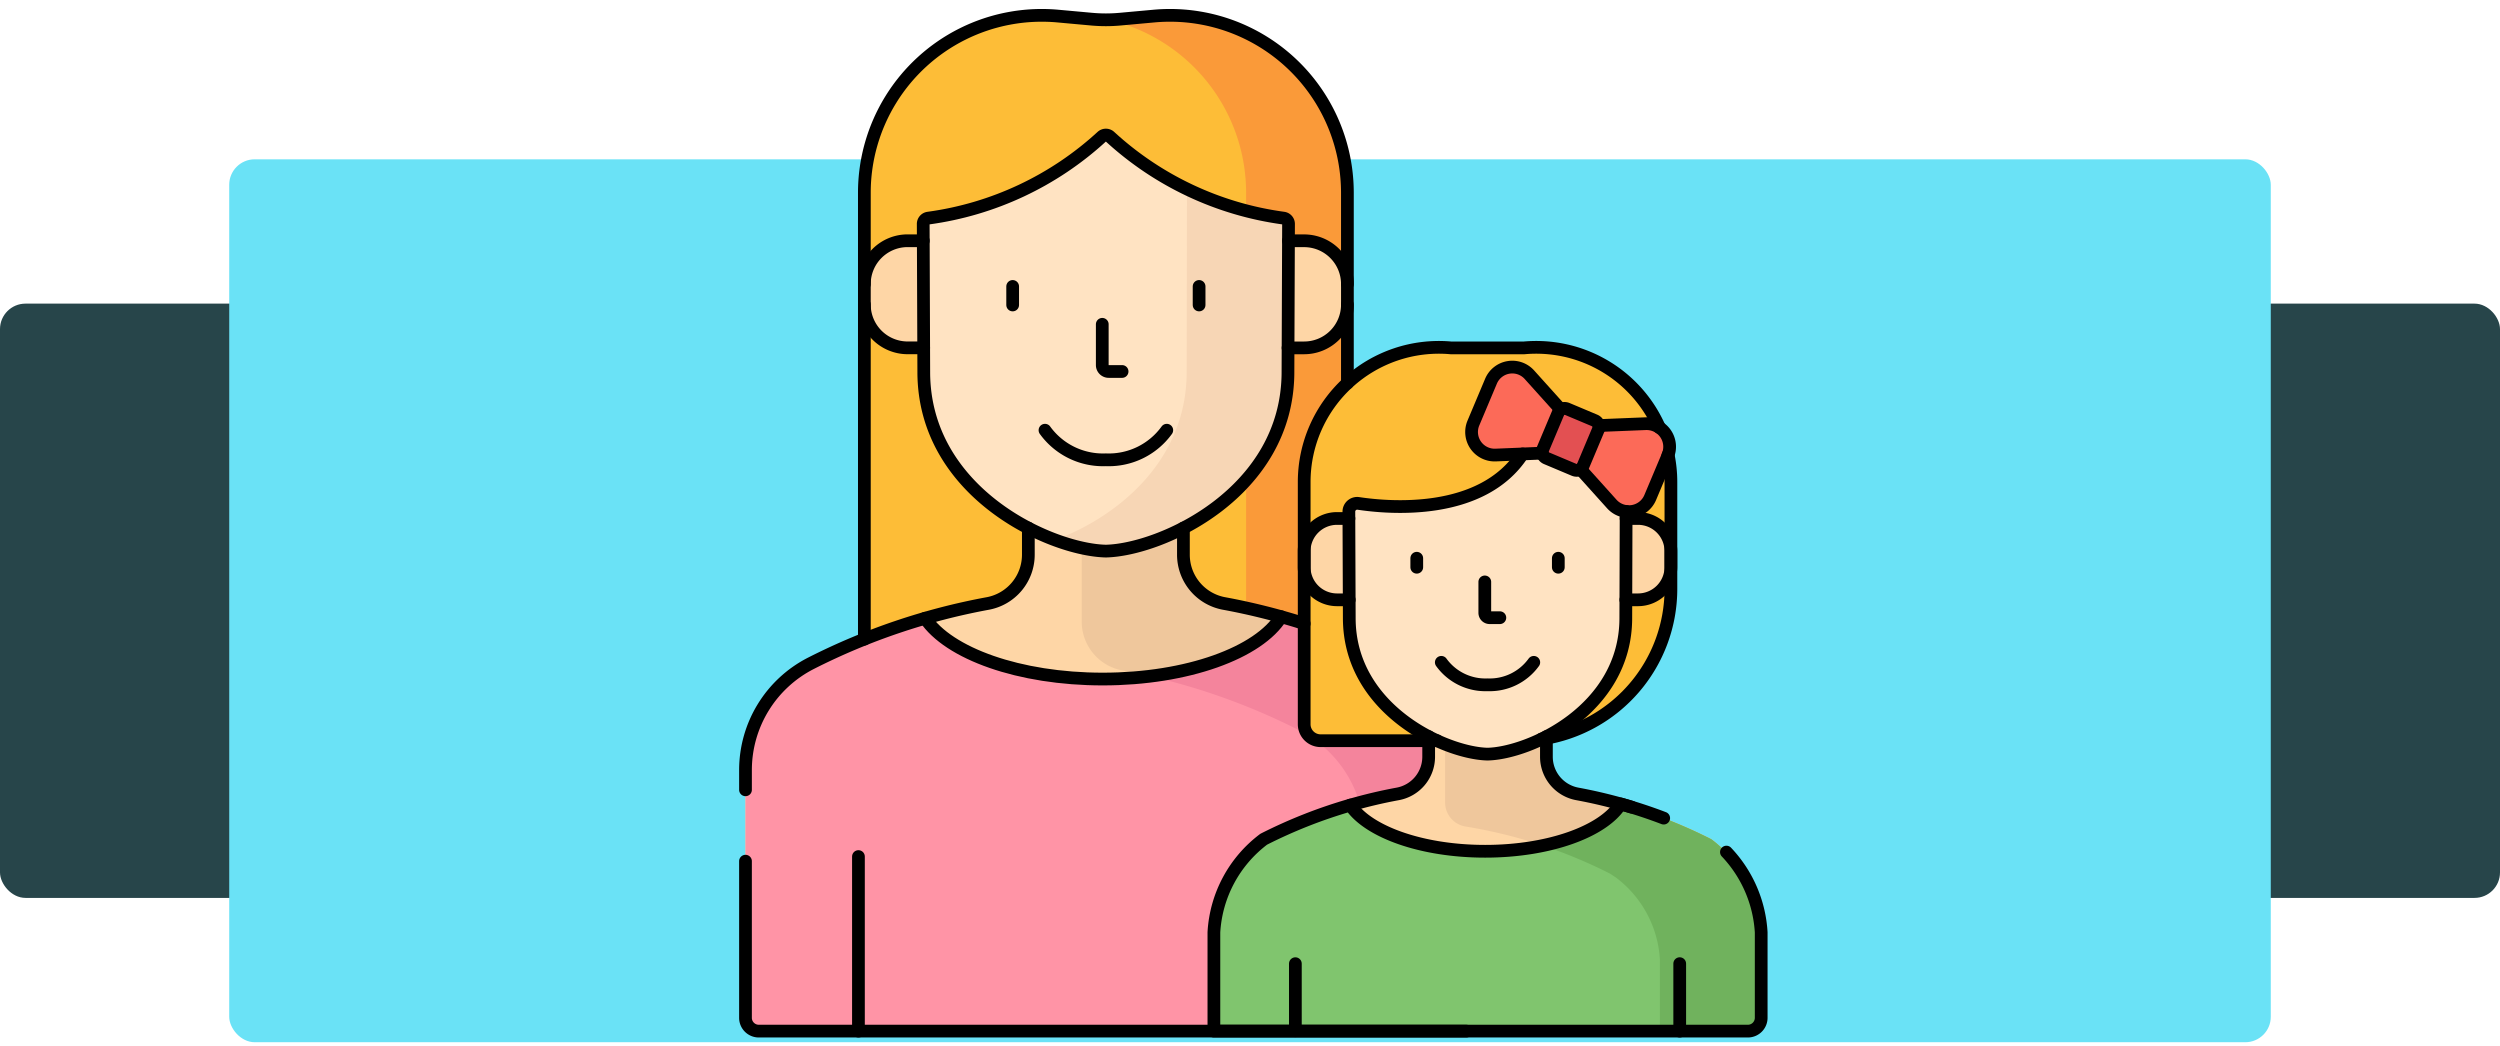 <svg xmlns="http://www.w3.org/2000/svg" xmlns:xlink="http://www.w3.org/1999/xlink" width="294.478" height="123.263" viewBox="0 0 294.478 123.263">
  <defs>
    <clipPath id="clip-path">
      <path id="path7668" d="M0-682.665H123.263V-559.4H0Z" transform="translate(0 682.665)"/>
    </clipPath>
  </defs>
  <g id="Grupo_1208002" data-name="Grupo 1208002" transform="translate(-1125 -2444.235)">
    <g id="Grupo_1207791" data-name="Grupo 1207791" transform="translate(0 -0.481)">
      <rect id="nina-feliz-y-su-madre-aplicando-maquillaje-en-las-caras-de-los-demas-teniendo-dia-de-belleza-familiar-poniendo-en" width="294.478" height="70" rx="3" transform="translate(1125 2480.481)" fill="#27454a"/>
      <rect id="nina-feliz-y-su-madre-aplicando-maquillaje-en-las-caras-de-los-demas-teniendo-dia-de-belleza-familiar-poniendo-en-2" data-name="nina-feliz-y-su-madre-aplicando-maquillaje-en-las-caras-de-los-demas-teniendo-dia-de-belleza-familiar-poniendo-en" width="240.478" height="104" rx="3" transform="translate(1152 2463.481)" fill="#6ae2f6"/>
    </g>
    <g id="g7662" transform="translate(1211 2444.235)">
      <g id="g7664" transform="translate(0 0)">
        <g id="g7666" clip-path="url(#clip-path)">
          <g id="g7672" transform="translate(15.814 1.806)">
            <path id="path7674" d="M0-94.836v59.625H56.9V-94.836a20.9,20.9,0,0,0-22.791-20.809l-3.984.363a18.467,18.467,0,0,1-3.348,0l-3.984-.363A20.9,20.9,0,0,0,0-94.836" transform="translate(0 115.733)" fill="#fdbd37"/>
          </g>
          <g id="g7676" transform="translate(44.543 1.806)">
            <path id="path7678" d="M-24.405-.4l-3.984.363c-.464.042-.929.063-1.393.07A20.906,20.906,0,0,1-13.546,20.41V80.035H-1.614V20.41A20.9,20.9,0,0,0-24.405-.4" transform="translate(29.783 0.487)" fill="#fa9a39"/>
          </g>
          <g id="g7680" transform="translate(1.812 54.159)">
            <path id="path7682" d="M-350.227-108.736h0a76.643,76.643,0,0,0-20.81-7.036,5.842,5.842,0,0,1-4.777-5.749V-132.7h-18.267v11.175a5.842,5.842,0,0,1-4.777,5.749,76.642,76.642,0,0,0-20.81,7.036,14.122,14.122,0,0,0-7.73,12.593v29.178a1.567,1.567,0,0,0,1.567,1.567H-342.5V-96.143a14.122,14.122,0,0,0-7.73-12.593" transform="translate(427.399 132.696)" fill="#fed6a6"/>
          </g>
          <g id="g7684" transform="translate(41.418 54.159)">
            <path id="path7686" d="M-170.483-108.736h0a76.643,76.643,0,0,0-20.81-7.036,5.842,5.842,0,0,1-4.777-5.749V-132.7h-11.978v19.065a5.842,5.842,0,0,0,4.777,5.749,76.639,76.639,0,0,1,20.81,7.036,14.122,14.122,0,0,1,7.73,12.593V-65.4h11.978V-96.143a14.122,14.122,0,0,0-7.73-12.593" transform="translate(208.049 132.696)" fill="#efc79c"/>
          </g>
          <g id="g7688" transform="translate(15.814 28.357)">
            <path id="path7690" d="M-38.215,0h-3.321a5.1,5.1,0,0,0-5.1,5.1V7.516a5.1,5.1,0,0,0,5.1,5.1h3.321Z" transform="translate(46.636)" fill="#fed6a6"/>
          </g>
          <g id="g7692" transform="translate(64.292 28.357)">
            <path id="path7694" d="M0,0H3.321a5.1,5.1,0,0,1,5.1,5.1V7.516a5.1,5.1,0,0,1-5.1,5.1H0Z" fill="#fed6a6"/>
          </g>
          <g id="g7696" transform="translate(22.747 15.907)">
            <path id="path7698" d="M-95.441-.889A37.728,37.728,0,0,1-115.866,8.7a.692.692,0,0,0-.606.691l.066,17.42c0,14.259,14.969,20.973,21.449,21.112,6.48-.139,21.449-6.853,21.449-21.112l.067-17.42a.692.692,0,0,0-.606-.691A37.727,37.727,0,0,1-94.471-.889a.7.7,0,0,0-.971,0" transform="translate(116.472 1.085)" fill="#ffe3c2"/>
          </g>
          <g id="g7700" transform="translate(38.297 22.286)">
            <path id="path7702" d="M-121.97-15.466a38.875,38.875,0,0,1-11.359-3.408l-.033,21.519c0,10.756-8.517,17.218-15.483,19.8a19.215,19.215,0,0,0,5.966,1.308c6.48-.139,21.449-6.853,21.449-21.112l.067-17.42a.693.693,0,0,0-.606-.691" transform="translate(148.846 18.873)" fill="#f7d6b5"/>
          </g>
          <g id="g7704" transform="translate(43.837 38.201)">
            <path id="path7706" d="M0,0V4.8a.755.755,0,0,0,.755.755h1.58" fill="none" stroke="#000" stroke-linecap="round" stroke-linejoin="round" stroke-miterlimit="10" stroke-width="1.5"/>
          </g>
          <g id="g7708" transform="translate(37.091 50.675)">
            <path id="path7710" d="M0,0A8.43,8.43,0,0,0,7.172,3.484,8.429,8.429,0,0,0,14.344,0" fill="none" stroke="#000" stroke-linecap="round" stroke-linejoin="round" stroke-miterlimit="10" stroke-width="1.5"/>
          </g>
          <g id="g7712" transform="translate(55.243 33.739)">
            <path id="path7714" d="M0,0V2.185" transform="translate(0)" fill="none" stroke="#000" stroke-linecap="round" stroke-linejoin="round" stroke-miterlimit="10" stroke-width="1.5"/>
          </g>
          <g id="g7716" transform="translate(33.283 33.739)">
            <path id="path7718" d="M0,0V2.185" transform="translate(0)" fill="none" stroke="#000" stroke-linecap="round" stroke-linejoin="round" stroke-miterlimit="10" stroke-width="1.5"/>
          </g>
          <g id="g7720" transform="translate(1.812 72.645)">
            <path id="path7722" d="M-350.227-24.841h0a76.7,76.7,0,0,0-14.064-5.474c-2.641,4.241-11.057,7.341-21.031,7.341-9.833,0-18.151-3.013-20.916-7.161a76.681,76.681,0,0,0-13.43,5.293,14.122,14.122,0,0,0-7.73,12.593V16.93a1.567,1.567,0,0,0,1.567,1.567H-342.5V-12.248a14.122,14.122,0,0,0-7.73-12.593" transform="translate(427.399 30.315)" fill="#ff94a6"/>
          </g>
          <g id="g7724" transform="translate(49.464 72.645)">
            <path id="path7726" d="M-133.971-24.841h0a76.695,76.695,0,0,0-14.064-5.474c-2.131,3.421-8.021,6.1-15.456,7.007a76.646,76.646,0,0,1,17.542,6.357,14.122,14.122,0,0,1,7.73,12.593V18.5h11.978V-12.248a14.122,14.122,0,0,0-7.73-12.593" transform="translate(163.492 30.315)" fill="#f4849c"/>
          </g>
          <g id="g7728" transform="translate(15.117 100.894)">
            <path id="path7730" d="M0,0V20.563" transform="translate(0)" fill="none" stroke="#000" stroke-linecap="round" stroke-linejoin="round" stroke-miterlimit="10" stroke-width="1.5"/>
          </g>
          <g id="g7732" transform="translate(67.619 40.912)">
            <path id="path7734" d="M0-72.006v28.535a1.936,1.936,0,0,0,1.936,1.937H25.318A17.882,17.882,0,0,0,43.2-59.417V-72.006a15.865,15.865,0,0,0-17.3-15.8H17.3A15.865,15.865,0,0,0,0-72.006" transform="translate(0 87.872)" fill="#fdbd37"/>
          </g>
          <g id="g7736" transform="translate(56.987 80.662)">
            <path id="path7738" d="M-265.917-82.559h0A58.2,58.2,0,0,0-281.7-87.9a4.445,4.445,0,0,1-3.647-4.368v-8.485h-13.869v8.485a4.445,4.445,0,0,1-3.647,4.368,58.2,58.2,0,0,0-15.781,5.338,14.772,14.772,0,0,0-5.869,10.967v11.637h62.9a1.567,1.567,0,0,0,1.567-1.567v-10.07a14.772,14.772,0,0,0-5.869-10.967" transform="translate(324.511 100.75)" fill="#fed6a6"/>
          </g>
          <g id="g7740" transform="translate(84.222 80.662)">
            <path id="path7742" d="M-142.319-82.56h0A58.2,58.2,0,0,0-158.1-87.9a4.445,4.445,0,0,1-3.647-4.368v-8.485h-11.932v13.861a2.871,2.871,0,0,0,2.41,2.835A58.194,58.194,0,0,1-154.251-78.5l.7.465a13.017,13.017,0,0,1,5.171,9.663v8.419h10.365a1.567,1.567,0,0,0,1.567-1.567v-10.07a14.772,14.772,0,0,0-5.869-10.967" transform="translate(173.678 100.752)" fill="#efc79c"/>
          </g>
          <g id="g7744" transform="translate(67.619 61.071)">
            <path id="path7746" d="M-29.015,0h-2.521a3.873,3.873,0,0,0-3.872,3.874V5.707a3.873,3.873,0,0,0,3.872,3.874h2.521Z" transform="translate(35.408)" fill="#fed6a6"/>
          </g>
          <g id="g7748" transform="translate(104.426 61.071)">
            <path id="path7750" d="M0,0H2.522A3.873,3.873,0,0,1,6.394,3.874V5.707A3.873,3.873,0,0,1,2.522,9.581H0Z" fill="#fed6a6"/>
          </g>
          <g id="g7752" transform="translate(72.886 50.453)">
            <path id="path7754" d="M-99.382,0c-3.487,10.616-16.787,9.449-20.77,8.845a.98.98,0,0,0-1.129.971l.048,12.531c0,10.827,11.365,15.924,16.286,16.03,4.92-.105,16.286-5.2,16.286-16.03l.052-17.226S-92.4,6.986-99.382,0" transform="translate(121.281 0)" fill="#ffe3c2"/>
          </g>
          <g id="g7756" transform="translate(88.896 68.545)">
            <path id="path7758" d="M0,0V3.641a.573.573,0,0,0,.573.573h1.2" fill="none" stroke="#000" stroke-linecap="round" stroke-linejoin="round" stroke-miterlimit="10" stroke-width="1.5"/>
          </g>
          <g id="g7760" transform="translate(83.774 78.017)">
            <path id="path7762" d="M0,0A6.4,6.4,0,0,0,5.446,2.646,6.4,6.4,0,0,0,10.891,0" fill="none" stroke="#000" stroke-linecap="round" stroke-linejoin="round" stroke-miterlimit="10" stroke-width="1.5"/>
          </g>
          <g id="g7764" transform="translate(97.556 65.754)">
            <path id="path7766" d="M0,0V1.063" transform="translate(0)" fill="none" stroke="#000" stroke-linecap="round" stroke-linejoin="round" stroke-miterlimit="10" stroke-width="1.5"/>
          </g>
          <g id="g7768" transform="translate(80.882 65.754)">
            <path id="path7770" d="M0,0V1.063" transform="translate(0)" fill="none" stroke="#000" stroke-linecap="round" stroke-linejoin="round" stroke-miterlimit="10" stroke-width="1.5"/>
          </g>
          <g id="g7772" transform="translate(56.987 94.698)">
            <path id="path7774" d="M-265.917-18.861h0A58.236,58.236,0,0,0-276.6-23.017c-2.006,3.22-8.4,5.574-15.969,5.574-7.466,0-13.782-2.288-15.881-5.437a58.228,58.228,0,0,0-10.2,4.019,14.772,14.772,0,0,0-5.869,10.967V3.742h62.9a1.567,1.567,0,0,0,1.567-1.567V-7.895a14.772,14.772,0,0,0-5.869-10.967" transform="translate(324.511 23.017)" fill="#80c56e"/>
          </g>
          <g id="g7776" transform="translate(95.722 94.698)">
            <path id="path7778" d="M-116.764-114.33V-124.4a14.773,14.773,0,0,0-5.869-10.967,58.272,58.272,0,0,0-10.679-4.156c-1.365,2.192-4.763,3.982-9.181,4.9a58.19,58.19,0,0,1,7.928,3.311l.7.465a13.016,13.016,0,0,1,5.171,9.663v8.419h10.365a1.567,1.567,0,0,0,1.567-1.567" transform="translate(142.493 139.522)" fill="#70b25d"/>
          </g>
          <g id="g7780" transform="translate(87.337 43.242)">
            <path id="path7782" d="M-38.759-45.964l-5.708.234a2.718,2.718,0,0,1-2.616-3.77l2.074-4.928a2.718,2.718,0,0,1,4.525-.764l3.822,4.246Z" transform="translate(47.299 56.092)" fill="#fc6a58"/>
          </g>
          <g id="g7784" transform="translate(100.034 49.9)">
            <path id="path7786" d="M0-23.687l3.823,4.245a2.718,2.718,0,0,0,4.525-.764l2.074-4.928A2.718,2.718,0,0,0,7.805-28.9L2.1-28.67Z" transform="translate(0 28.907)" fill="#fc6a58"/>
          </g>
          <g id="g7788" transform="translate(95.664 48.102)">
            <path id="path7790" d="M-17.02-32.859l-3.263-1.373a.8.8,0,0,1-.425-1.043l1.825-4.337a.8.8,0,0,1,1.043-.425l3.263,1.373a.8.8,0,0,1,.425,1.043l-1.825,4.337a.8.8,0,0,1-1.043.425" transform="translate(20.771 40.1)" fill="#e35052"/>
          </g>
          <g id="g7792" transform="translate(66.583 113.513)">
            <path id="path7794" d="M0-35.849v-7.9" transform="translate(0 43.748)" fill="none" stroke="#000" stroke-linecap="round" stroke-linejoin="round" stroke-miterlimit="10" stroke-width="1.5"/>
          </g>
          <g id="g7796" transform="translate(111.856 113.513)">
            <path id="path7798" d="M0-36.052V-44" transform="translate(0 43.996)" fill="none" stroke="#000" stroke-linecap="round" stroke-linejoin="round" stroke-miterlimit="10" stroke-width="1.5"/>
          </g>
          <g id="g7800" transform="translate(22.972 72.645)">
            <path id="path7802" d="M-190.368,0c-2.641,4.241-11.057,7.341-21.031,7.341-9.833,0-18.151-3.013-20.916-7.161" transform="translate(232.315)" fill="none" stroke="#000" stroke-linecap="round" stroke-linejoin="round" stroke-miterlimit="10" stroke-width="1.5"/>
          </g>
          <g id="g7804" transform="translate(53.396 62.203)">
            <path id="path7806" d="M-64.547-51.062a76.645,76.645,0,0,0-9.445-2.371,5.842,5.842,0,0,1-4.777-5.749v-3.132" transform="translate(78.769 62.313)" fill="none" stroke="#000" stroke-linecap="round" stroke-linejoin="round" stroke-miterlimit="10" stroke-width="1.5"/>
          </g>
          <g id="g7808" transform="translate(1.812 101.439)">
            <path id="path7810" d="M0,0V18.451a1.567,1.567,0,0,0,1.567,1.567H84.9" fill="none" stroke="#000" stroke-linecap="round" stroke-linejoin="round" stroke-miterlimit="10" stroke-width="1.5"/>
          </g>
          <g id="g7812" transform="translate(1.812 62.203)">
            <path id="path7814" d="M-151.206,0V3.132a5.842,5.842,0,0,1-4.777,5.749,76.635,76.635,0,0,0-20.81,7.036,14.123,14.123,0,0,0-7.73,12.593V30.83" transform="translate(184.524)" fill="none" stroke="#000" stroke-linecap="round" stroke-linejoin="round" stroke-miterlimit="10" stroke-width="1.5"/>
          </g>
          <g id="g7816" transform="translate(22.747 15.907)">
            <path id="path7818" d="M-95.441-.889A37.728,37.728,0,0,1-115.866,8.7a.692.692,0,0,0-.606.691l.066,17.42c0,14.259,14.969,20.973,21.449,21.112,6.48-.139,21.449-6.853,21.449-21.112l.067-17.42a.692.692,0,0,0-.606-.691A37.727,37.727,0,0,1-94.471-.889.7.7,0,0,0-95.441-.889Z" transform="translate(116.472 1.085)" fill="none" stroke="#000" stroke-linecap="round" stroke-linejoin="round" stroke-miterlimit="10" stroke-width="1.5"/>
          </g>
          <g id="g7820" transform="translate(15.814 28.357)">
            <path id="path7822" d="M-31.5,0H-33.34a5.1,5.1,0,0,0-5.1,5.1V7.516a5.1,5.1,0,0,0,5.1,5.1h1.889" transform="translate(38.44)" fill="none" stroke="#000" stroke-linecap="round" stroke-linejoin="round" stroke-miterlimit="10" stroke-width="1.5"/>
          </g>
          <g id="g7824" transform="translate(65.723 28.357)">
            <path id="path7826" d="M0-57.269H1.89a5.1,5.1,0,0,0,5.1-5.1v-2.414a5.1,5.1,0,0,0-5.1-5.1H.048" transform="translate(0 69.888)" fill="none" stroke="#000" stroke-linecap="round" stroke-linejoin="round" stroke-miterlimit="10" stroke-width="1.5"/>
          </g>
          <g id="g7828" transform="translate(72.712 35.873)">
            <path id="path7830" d="M0-42.016v-9.258" transform="translate(0 51.275)" fill="none" stroke="#000" stroke-linecap="round" stroke-linejoin="round" stroke-miterlimit="10" stroke-width="1.5"/>
          </g>
          <g id="g7832" transform="translate(15.814 35.873)">
            <path id="path7834" d="M0,0V39.413" transform="translate(0)" fill="none" stroke="#000" stroke-linecap="round" stroke-linejoin="round" stroke-miterlimit="10" stroke-width="1.5"/>
          </g>
          <g id="g7836" transform="translate(15.814 1.806)">
            <path id="path7838" d="M-258.221-143.654v-10.757a20.9,20.9,0,0,0-22.791-20.809l-3.984.363a18.465,18.465,0,0,1-3.348,0l-3.984-.363a20.9,20.9,0,0,0-22.791,20.809v10.757" transform="translate(315.119 175.308)" fill="none" stroke="#000" stroke-linecap="round" stroke-linejoin="round" stroke-miterlimit="10" stroke-width="1.5"/>
          </g>
          <g id="g7840" transform="translate(67.619 61.071)">
            <path id="path7842" d="M-23.917,0h-1.4a3.873,3.873,0,0,0-3.872,3.874V5.707a3.873,3.873,0,0,0,3.872,3.874h1.434" transform="translate(29.187)" fill="none" stroke="#000" stroke-linecap="round" stroke-linejoin="round" stroke-miterlimit="10" stroke-width="1.5"/>
          </g>
          <g id="g7844" transform="translate(105.511 61.071)">
            <path id="path7846" d="M0-43.483H1.436a3.873,3.873,0,0,0,3.872-3.874V-49.19a3.873,3.873,0,0,0-3.872-3.874H.029" transform="translate(0 53.064)" fill="none" stroke="#000" stroke-linecap="round" stroke-linejoin="round" stroke-miterlimit="10" stroke-width="1.5"/>
          </g>
          <g id="g7848" transform="translate(72.886 53.474)">
            <path id="path7850" d="M-92.864,0c-4.795,7.35-15.778,6.364-19.334,5.824a.98.98,0,0,0-1.129.971l.048,12.531c0,10.827,11.365,15.924,16.286,16.03,4.92-.105,16.286-5.2,16.286-16.03l.038-12.56" transform="translate(113.326)" fill="none" stroke="#000" stroke-linecap="round" stroke-linejoin="round" stroke-miterlimit="10" stroke-width="1.5"/>
          </g>
          <g id="g7852" transform="translate(95.664 48.102)">
            <path id="path7854" d="M-17.02-32.859l-3.263-1.373a.8.8,0,0,1-.425-1.043l1.825-4.337a.8.8,0,0,1,1.043-.425l3.263,1.373a.8.8,0,0,1,.425,1.043l-1.825,4.337A.8.8,0,0,1-17.02-32.859Z" transform="translate(20.771 40.1)" fill="none" stroke="#000" stroke-linecap="round" stroke-linejoin="round" stroke-miterlimit="10" stroke-width="1.5"/>
          </g>
          <g id="g7856" transform="translate(100.167 49.9)">
            <path id="path7858" d="M0-24.361l3.689,4.1a2.718,2.718,0,0,0,4.525-.764l2.074-4.928a2.718,2.718,0,0,0-2.616-3.77L2.163-29.5" transform="translate(0 29.729)" fill="none" stroke="#000" stroke-linecap="round" stroke-linejoin="round" stroke-miterlimit="10" stroke-width="1.5"/>
          </g>
          <g id="g7860" transform="translate(87.337 43.242)">
            <path id="path7862" d="M-47.67-22.677l-3.689-4.1a2.718,2.718,0,0,0-4.525.764l-2.074,4.928a2.718,2.718,0,0,0,2.616,3.77l5.508-.226" transform="translate(58.174 27.674)" fill="none" stroke="#000" stroke-linecap="round" stroke-linejoin="round" stroke-miterlimit="10" stroke-width="1.5"/>
          </g>
          <g id="g7864" transform="translate(95.588 53.568)">
            <path id="path7866" d="M0-151.963a17.885,17.885,0,0,0,15.231-17.686v-12.589a15.946,15.946,0,0,0-.328-3.21c-.013.035-.022.07-.036.1" transform="translate(0 185.448)" fill="none" stroke="#000" stroke-linecap="round" stroke-linejoin="round" stroke-miterlimit="10" stroke-width="1.5"/>
          </g>
          <g id="g7868" transform="translate(67.619 40.912)">
            <path id="path7870" d="M-189.923-42.887a15.869,15.869,0,0,0-15.953-9.383h-8.592a15.865,15.865,0,0,0-17.3,15.8V-7.936A1.936,1.936,0,0,0-229.835-6h13.713" transform="translate(231.771 52.337)" fill="none" stroke="#000" stroke-linecap="round" stroke-linejoin="round" stroke-miterlimit="10" stroke-width="1.5"/>
          </g>
          <g id="g7872" transform="translate(56.988 94.698)">
            <path id="path7874" d="M-240.44-7.578q-2.5-.954-5.065-1.67c-2.005,3.22-8.395,5.574-15.968,5.574-7.466,0-13.782-2.288-15.881-5.437a58.223,58.223,0,0,0-10.2,4.019,14.772,14.772,0,0,0-5.869,10.967V17.511h62.9a1.567,1.567,0,0,0,1.567-1.567V5.875a15,15,0,0,0-4.095-9.453" transform="translate(293.421 9.248)" fill="none" stroke="#000" stroke-linecap="round" stroke-linejoin="round" stroke-miterlimit="10" stroke-width="1.5"/>
          </g>
          <g id="g7876" transform="translate(73.055 86.769)">
            <path id="path7878" d="M-41.889,0V2.378a4.445,4.445,0,0,1-3.647,4.368q-2.815.52-5.583,1.321" transform="translate(51.119)" fill="none" stroke="#000" stroke-linecap="round" stroke-linejoin="round" stroke-miterlimit="10" stroke-width="1.5"/>
          </g>
          <g id="g7880" transform="translate(96.154 86.769)">
            <path id="path7882" d="M-39.707-35.983c.423.118.844.243,1.265.371a58.184,58.184,0,0,0-6.367-1.553,4.446,4.446,0,0,1-3.647-4.368v-2.378" transform="translate(48.456 43.912)" fill="none" stroke="#000" stroke-linecap="round" stroke-linejoin="round" stroke-miterlimit="10" stroke-width="1.5"/>
          </g>
        </g>
      </g>
    </g>
  </g>
</svg>
